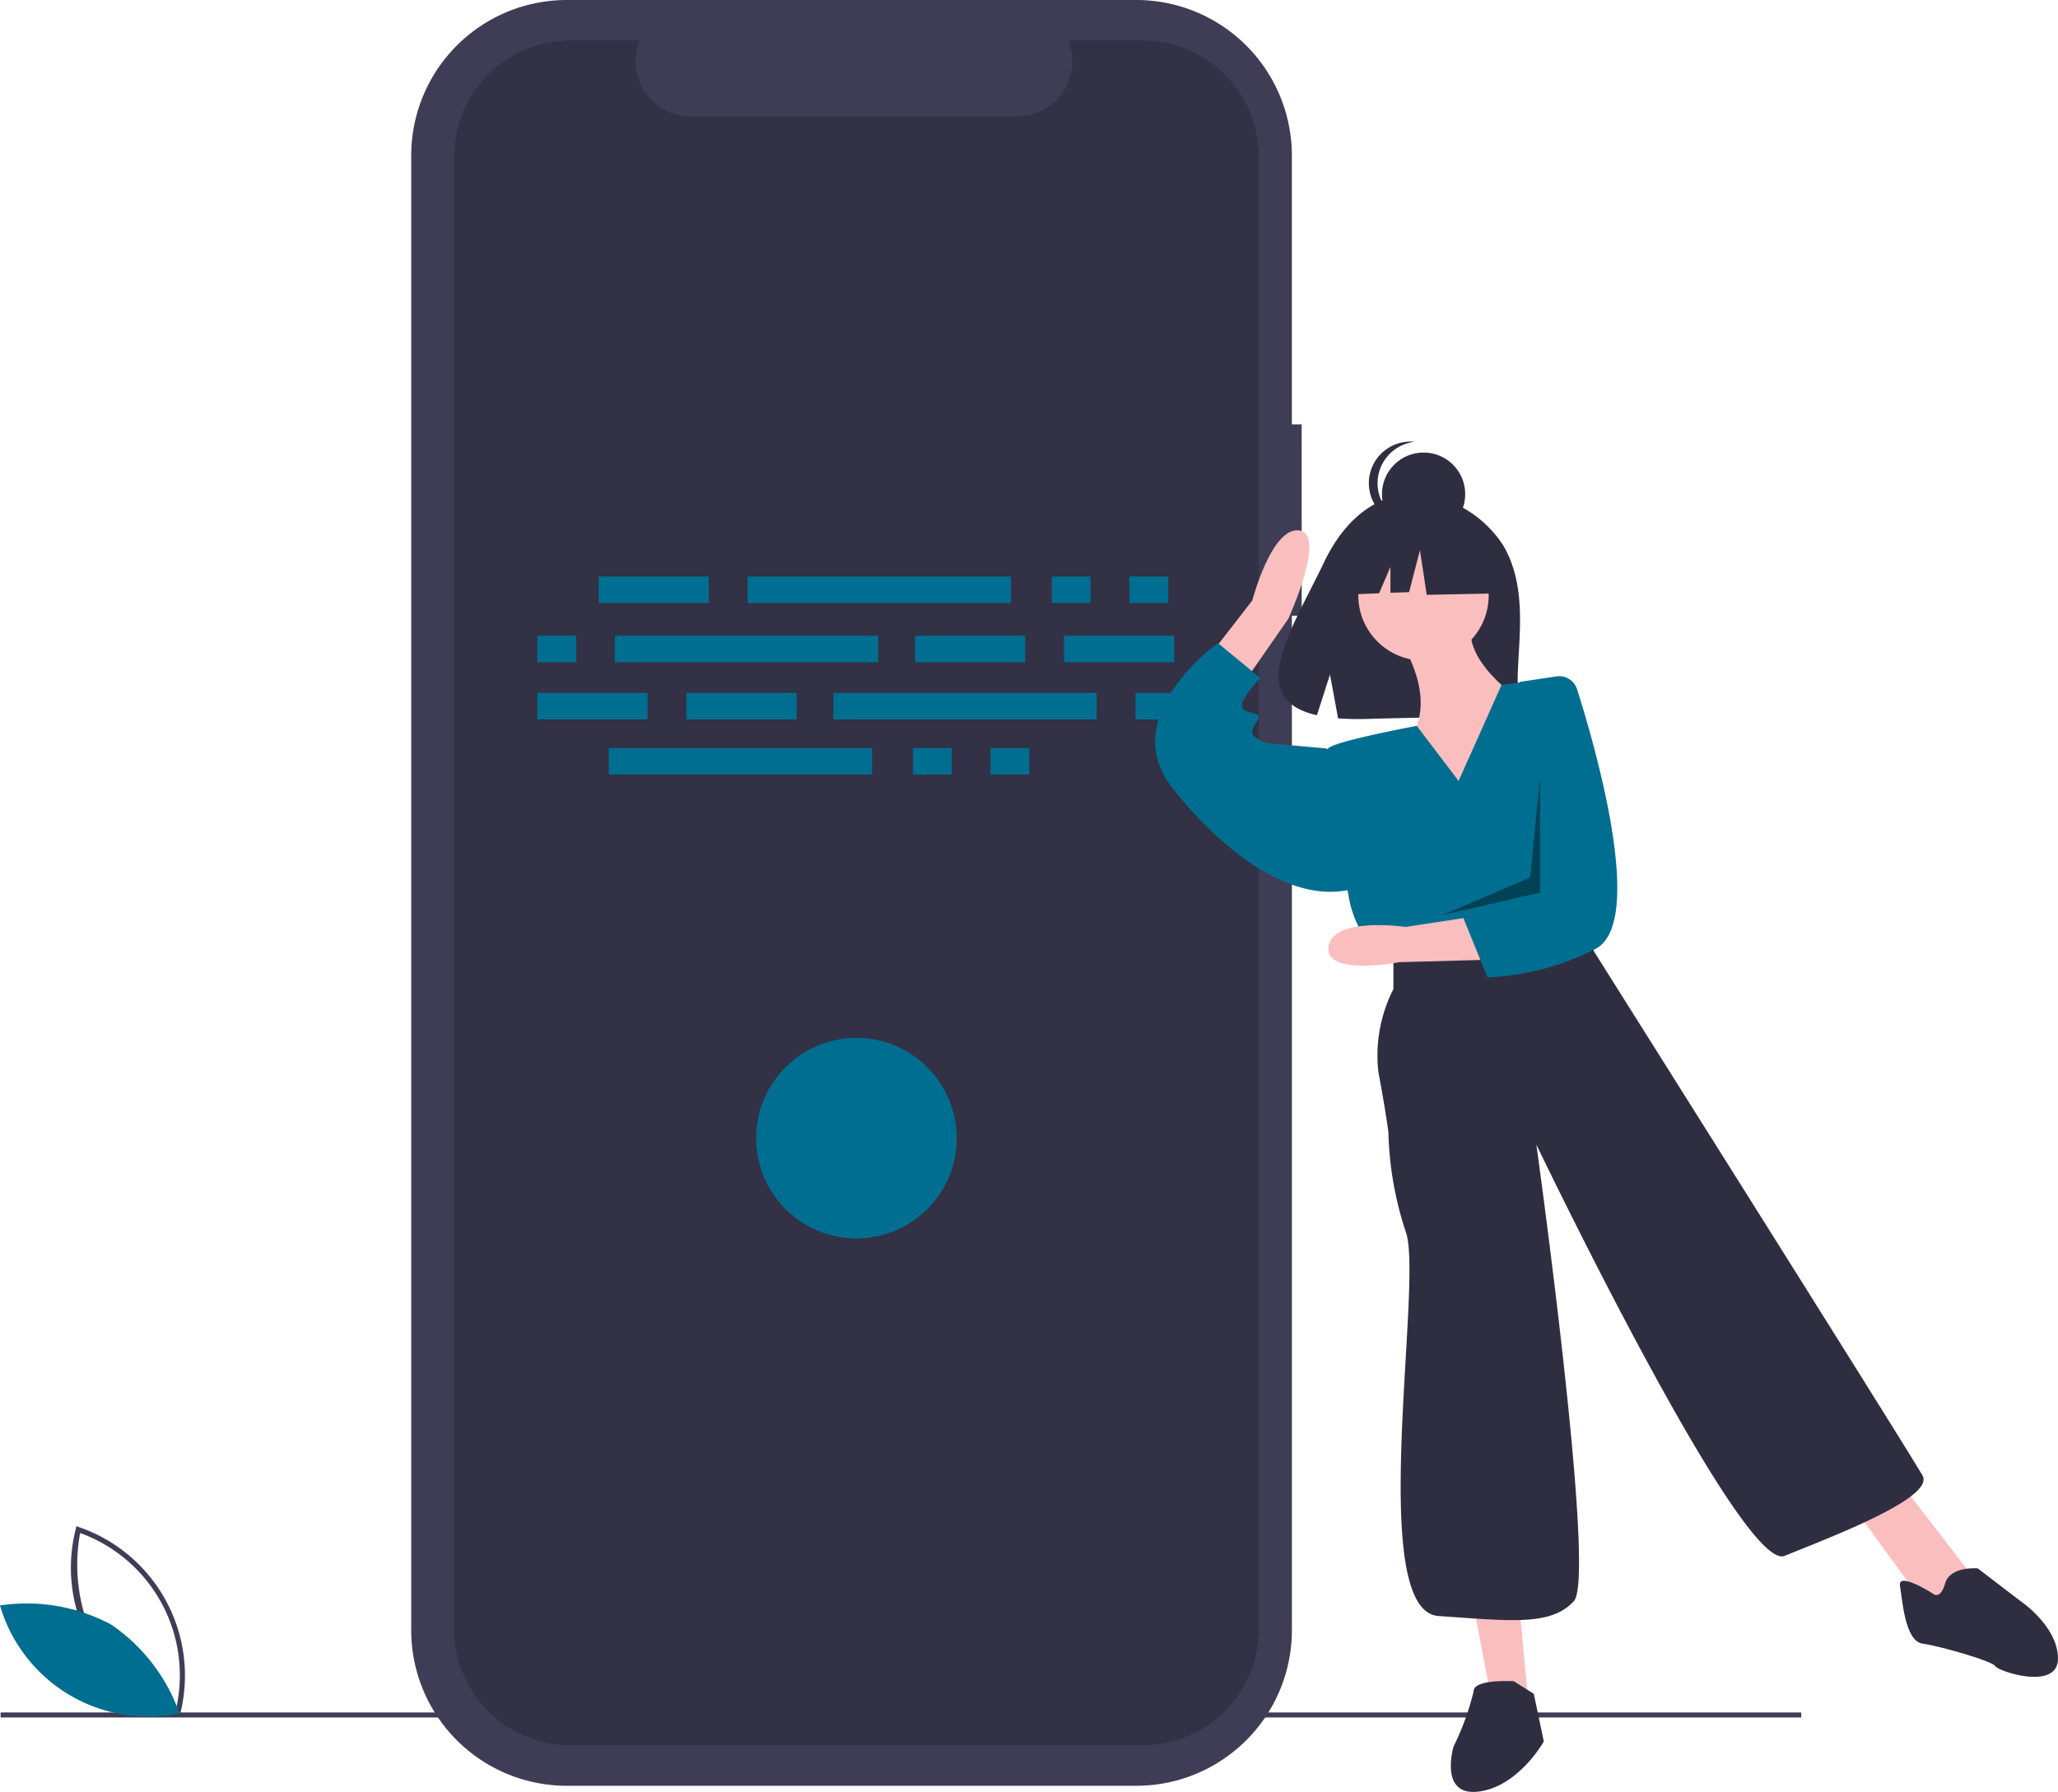 <svg xmlns="http://www.w3.org/2000/svg" width="131.588" height="114.581" viewBox="0 0 131.588 114.581">
  <g id="undraw_voice_assistant_nrv7" transform="translate(0 0)">
    <path id="Path_2270" data-name="Path 2270" d="M410.587,119.857h-.627V102.669a9.948,9.948,0,0,0-9.948-9.948H363.6a9.948,9.948,0,0,0-9.948,9.948v94.293a9.948,9.948,0,0,0,9.948,9.948h36.414a9.948,9.948,0,0,0,9.948-9.948V132.091h.627Z" transform="translate(-327.359 -92.721)" fill="#3f3d56"/>
    <rect id="Rectangle_448" data-name="Rectangle 448" width="115.133" height="0.321" transform="translate(0.039 109.5)" fill="#3f3d56"/>
    <path id="Path_2271" data-name="Path 2271" d="M414.787,108.861h-4.753a3.529,3.529,0,0,1-3.268,4.862H385.9a3.529,3.529,0,0,1-3.268-4.862H378.2a7.429,7.429,0,0,0-7.429,7.429v94.155a7.429,7.429,0,0,0,7.429,7.429h36.59a7.429,7.429,0,0,0,7.429-7.429V116.29a7.429,7.429,0,0,0-7.429-7.429Z" transform="translate(-341.732 -106.273)" opacity="0.2"/>
    <path id="Path_2272" data-name="Path 2272" d="M225.4,713.518l-.172-.065a10.038,10.038,0,0,1-6.456-11.973l.041-.179.172.065a10.038,10.038,0,0,1,6.456,11.973Zm-5.455-4.943a11.247,11.247,0,0,0,5.219,4.505,9.681,9.681,0,0,0-6.115-11.341A11.26,11.26,0,0,0,219.947,708.575Z" transform="translate(-213.927 -603.714)" fill="#3f3d56"/>
    <path id="Path_2273" data-name="Path 2273" d="M196.778,733.469a11.473,11.473,0,0,1,4.389,5.693,9.878,9.878,0,0,1-11.475-6.9A11.474,11.474,0,0,1,196.778,733.469Z" transform="translate(-189.693 -629.603)" fill="#006e90"/>
    <rect id="Rectangle_449" data-name="Rectangle 449" width="7.049" height="1.697" transform="translate(38.271 36.863)" fill="#006e90"/>
    <rect id="Rectangle_450" data-name="Rectangle 450" width="2.48" height="1.697" transform="translate(67.251 36.863)" fill="#006e90"/>
    <rect id="Rectangle_451" data-name="Rectangle 451" width="2.48" height="1.697" transform="translate(72.212 36.863)" fill="#006e90"/>
    <rect id="Rectangle_452" data-name="Rectangle 452" width="16.84" height="1.697" transform="translate(47.801 36.863)" fill="#006e90"/>
    <rect id="Rectangle_453" data-name="Rectangle 453" width="2.48" height="1.697" transform="translate(58.375 47.829)" fill="#006e90"/>
    <rect id="Rectangle_454" data-name="Rectangle 454" width="2.48" height="1.697" transform="translate(63.335 47.829)" fill="#006e90"/>
    <rect id="Rectangle_455" data-name="Rectangle 455" width="16.84" height="1.697" transform="translate(38.924 47.829)" fill="#006e90"/>
    <rect id="Rectangle_456" data-name="Rectangle 456" width="7.049" height="1.697" transform="translate(58.505 40.649)" fill="#006e90"/>
    <rect id="Rectangle_457" data-name="Rectangle 457" width="7.049" height="1.697" transform="translate(68.035 40.649)" fill="#006e90"/>
    <rect id="Rectangle_458" data-name="Rectangle 458" width="2.48" height="1.697" transform="translate(34.355 40.649)" fill="#006e90"/>
    <rect id="Rectangle_459" data-name="Rectangle 459" width="16.84" height="1.697" transform="translate(39.315 40.649)" fill="#006e90"/>
    <rect id="Rectangle_460" data-name="Rectangle 460" width="7.049" height="1.697" transform="translate(50.934 46.001) rotate(180)" fill="#006e90"/>
    <rect id="Rectangle_461" data-name="Rectangle 461" width="7.049" height="1.697" transform="translate(41.404 46.001) rotate(180)" fill="#006e90"/>
    <rect id="Rectangle_462" data-name="Rectangle 462" width="2.48" height="1.697" transform="translate(75.084 46.001) rotate(180)" fill="#006e90"/>
    <rect id="Rectangle_463" data-name="Rectangle 463" width="16.84" height="1.697" transform="translate(70.123 46.001) rotate(180)" fill="#006e90"/>
    <circle id="Ellipse_69" data-name="Ellipse 69" cx="6.414" cy="6.414" r="6.414" transform="translate(48.345 66.365)" fill="#006e90"/>
    <path id="Path_2274" data-name="Path 2274" d="M713.9,292.908a7.23,7.23,0,0,0-5.543-3.291s-3.588-.459-5.89,4.331c-2.145,4.464-5.106,8.775-.477,9.82l.836-2.6.518,2.8a18.116,18.116,0,0,0,1.981.034c4.958-.16,9.68.047,9.528-1.732C714.655,299.9,715.7,295.934,713.9,292.908Z" transform="translate(-617.787 -258.034)" fill="#2f2e41"/>
    <path id="Path_2275" data-name="Path 2275" d="M747.307,340.421s2.405,3.367.962,6.093,3.367,5.612,3.367,5.612l3.528-7.7s-4.169-2.726-3.047-5.292Z" transform="translate(-657.892 -299.624)" fill="#fbbebe"/>
    <circle id="Ellipse_70" data-name="Ellipse 70" cx="4.169" cy="4.169" r="4.169" transform="translate(86.849 33.901)" fill="#fbbebe"/>
    <path id="Path_2276" data-name="Path 2276" d="M667.328,313.187l3.484-4.5s1.227-4.712,3-4.473-.7,5.651-.7,5.651l-3.462,4.976Z" transform="translate(-590.738 -270.297)" fill="#fbbebe"/>
    <path id="Path_2277" data-name="Path 2277" d="M587.615,637.9l1.122,5.933,2.405.641-.641-7.055Z" transform="translate(-493.39 -535.206)" fill="#fbbebe"/>
    <path id="Path_2278" data-name="Path 2278" d="M738.615,593.7l4.33,5.933,1.764.8,1.443-2.405-4.33-5.612Z" transform="translate(-620.176 -497.421)" fill="#fbbebe"/>
    <path id="Path_2279" data-name="Path 2279" d="M727.21,370.552l-2.675-3.521s-5.182.956-5.664,1.437,1.283,9.3,1.283,9.3a6.823,6.823,0,0,0,1.764,3.688l1.443.962,11.866-2.405.446-5.28a13.856,13.856,0,0,0-3.653-10.6h0l-2.065.282Z" transform="translate(-633.947 -320.616)" fill="#006e90"/>
    <path id="Path_2280" data-name="Path 2280" d="M662.008,356.194l-.8-.321-3.688-.321s-1.283-.321-.962-.962.641-.8,0-.962-.8-.321-.641-.8a6.382,6.382,0,0,1,1.122-1.443l-2.726-2.245s-.148.1-.386.3c-1.353,1.1-5.636,5.049-2.5,9,3.688,4.65,8.018,7.376,11.545,6.414Z" transform="translate(-576.442 -308.021)" fill="#006e90"/>
    <path id="Path_2281" data-name="Path 2281" d="M739.755,464.742v2.245a9.367,9.367,0,0,0-.962,5.292c.481,2.566.641,3.848.641,3.848a21.893,21.893,0,0,0,1.122,6.414c1.122,3.207-2.566,24.213,2.085,24.534s7.216.641,8.659-.962-2.405-29.184-2.405-29.184,13.149,27.42,15.875,26.3,9.621-3.688,8.819-5.131-21.006-33.514-21.006-33.514l-.641-1.443Z" transform="translate(-650.661 -403.741)" fill="#2f2e41"/>
    <path id="Path_2282" data-name="Path 2282" d="M772.23,763.07s-2.566-.16-2.566.641a16.807,16.807,0,0,1-1.283,3.528s-.962,3.207,1.6,2.886,4.169-3.207,4.169-3.207l-.641-3.047Z" transform="translate(-675.439 -655.566)" fill="#2f2e41"/>
    <path id="Path_2283" data-name="Path 2283" d="M949.349,719.7s-2.245-1.443-2.085-.481.321,3.528,1.443,3.688,4.49,1.122,4.65,1.443,4.009,1.6,4.009-.481-2.405-3.688-2.405-3.688l-2.726-2.085s-1.764-.16-2.085.962S949.349,719.7,949.349,719.7Z" transform="translate(-825.779 -617.809)" fill="#2f2e41"/>
    <circle id="Ellipse_71" data-name="Ellipse 71" cx="2.662" cy="2.662" r="2.662" transform="translate(88.362 28.936)" fill="#2f2e41"/>
    <path id="Path_2284" data-name="Path 2284" d="M736.049,271.467a2.663,2.663,0,0,1,2.382-2.647,2.662,2.662,0,1,0,0,5.295A2.663,2.663,0,0,1,736.049,271.467Z" transform="translate(-647.968 -240.569)" fill="#2f2e41"/>
    <path id="Path_2285" data-name="Path 2285" d="M543.486,205.615l-3.638-1.906-5.024.78-1.039,4.591,2.587-.1.723-1.687v1.659l1.194-.046.693-2.685.433,2.858,4.244-.087Z" transform="translate(-448.191 -171.044)" fill="#2f2e41"/>
    <path id="Path_2286" data-name="Path 2286" d="M729.523,460.347l-5.61.152s-4.787.931-4.519-1,4.939-1.256,4.939-1.256l5.112-.78Z" transform="translate(-634.446 -398.974)" fill="#fbbebe"/>
    <path id="Path_2287" data-name="Path 2287" d="M779.116,362.372a1.2,1.2,0,0,1,1.321.822c1.1,3.461,4.482,15.043,1.12,16.632a16.566,16.566,0,0,1-6.849,1.789l-1.547-3.808,1.408-1.321,1.5-9.665.72-4.1Z" transform="translate(-679.6 -319.121)" fill="#006e90"/>
    <path id="Path_2288" data-name="Path 2288" d="M581.369,309.917l-.641,6.414-5.612,2.405,6.254-1.443Z" transform="translate(-482.894 -260.221)" opacity="0.4"/>
  </g>
</svg>

